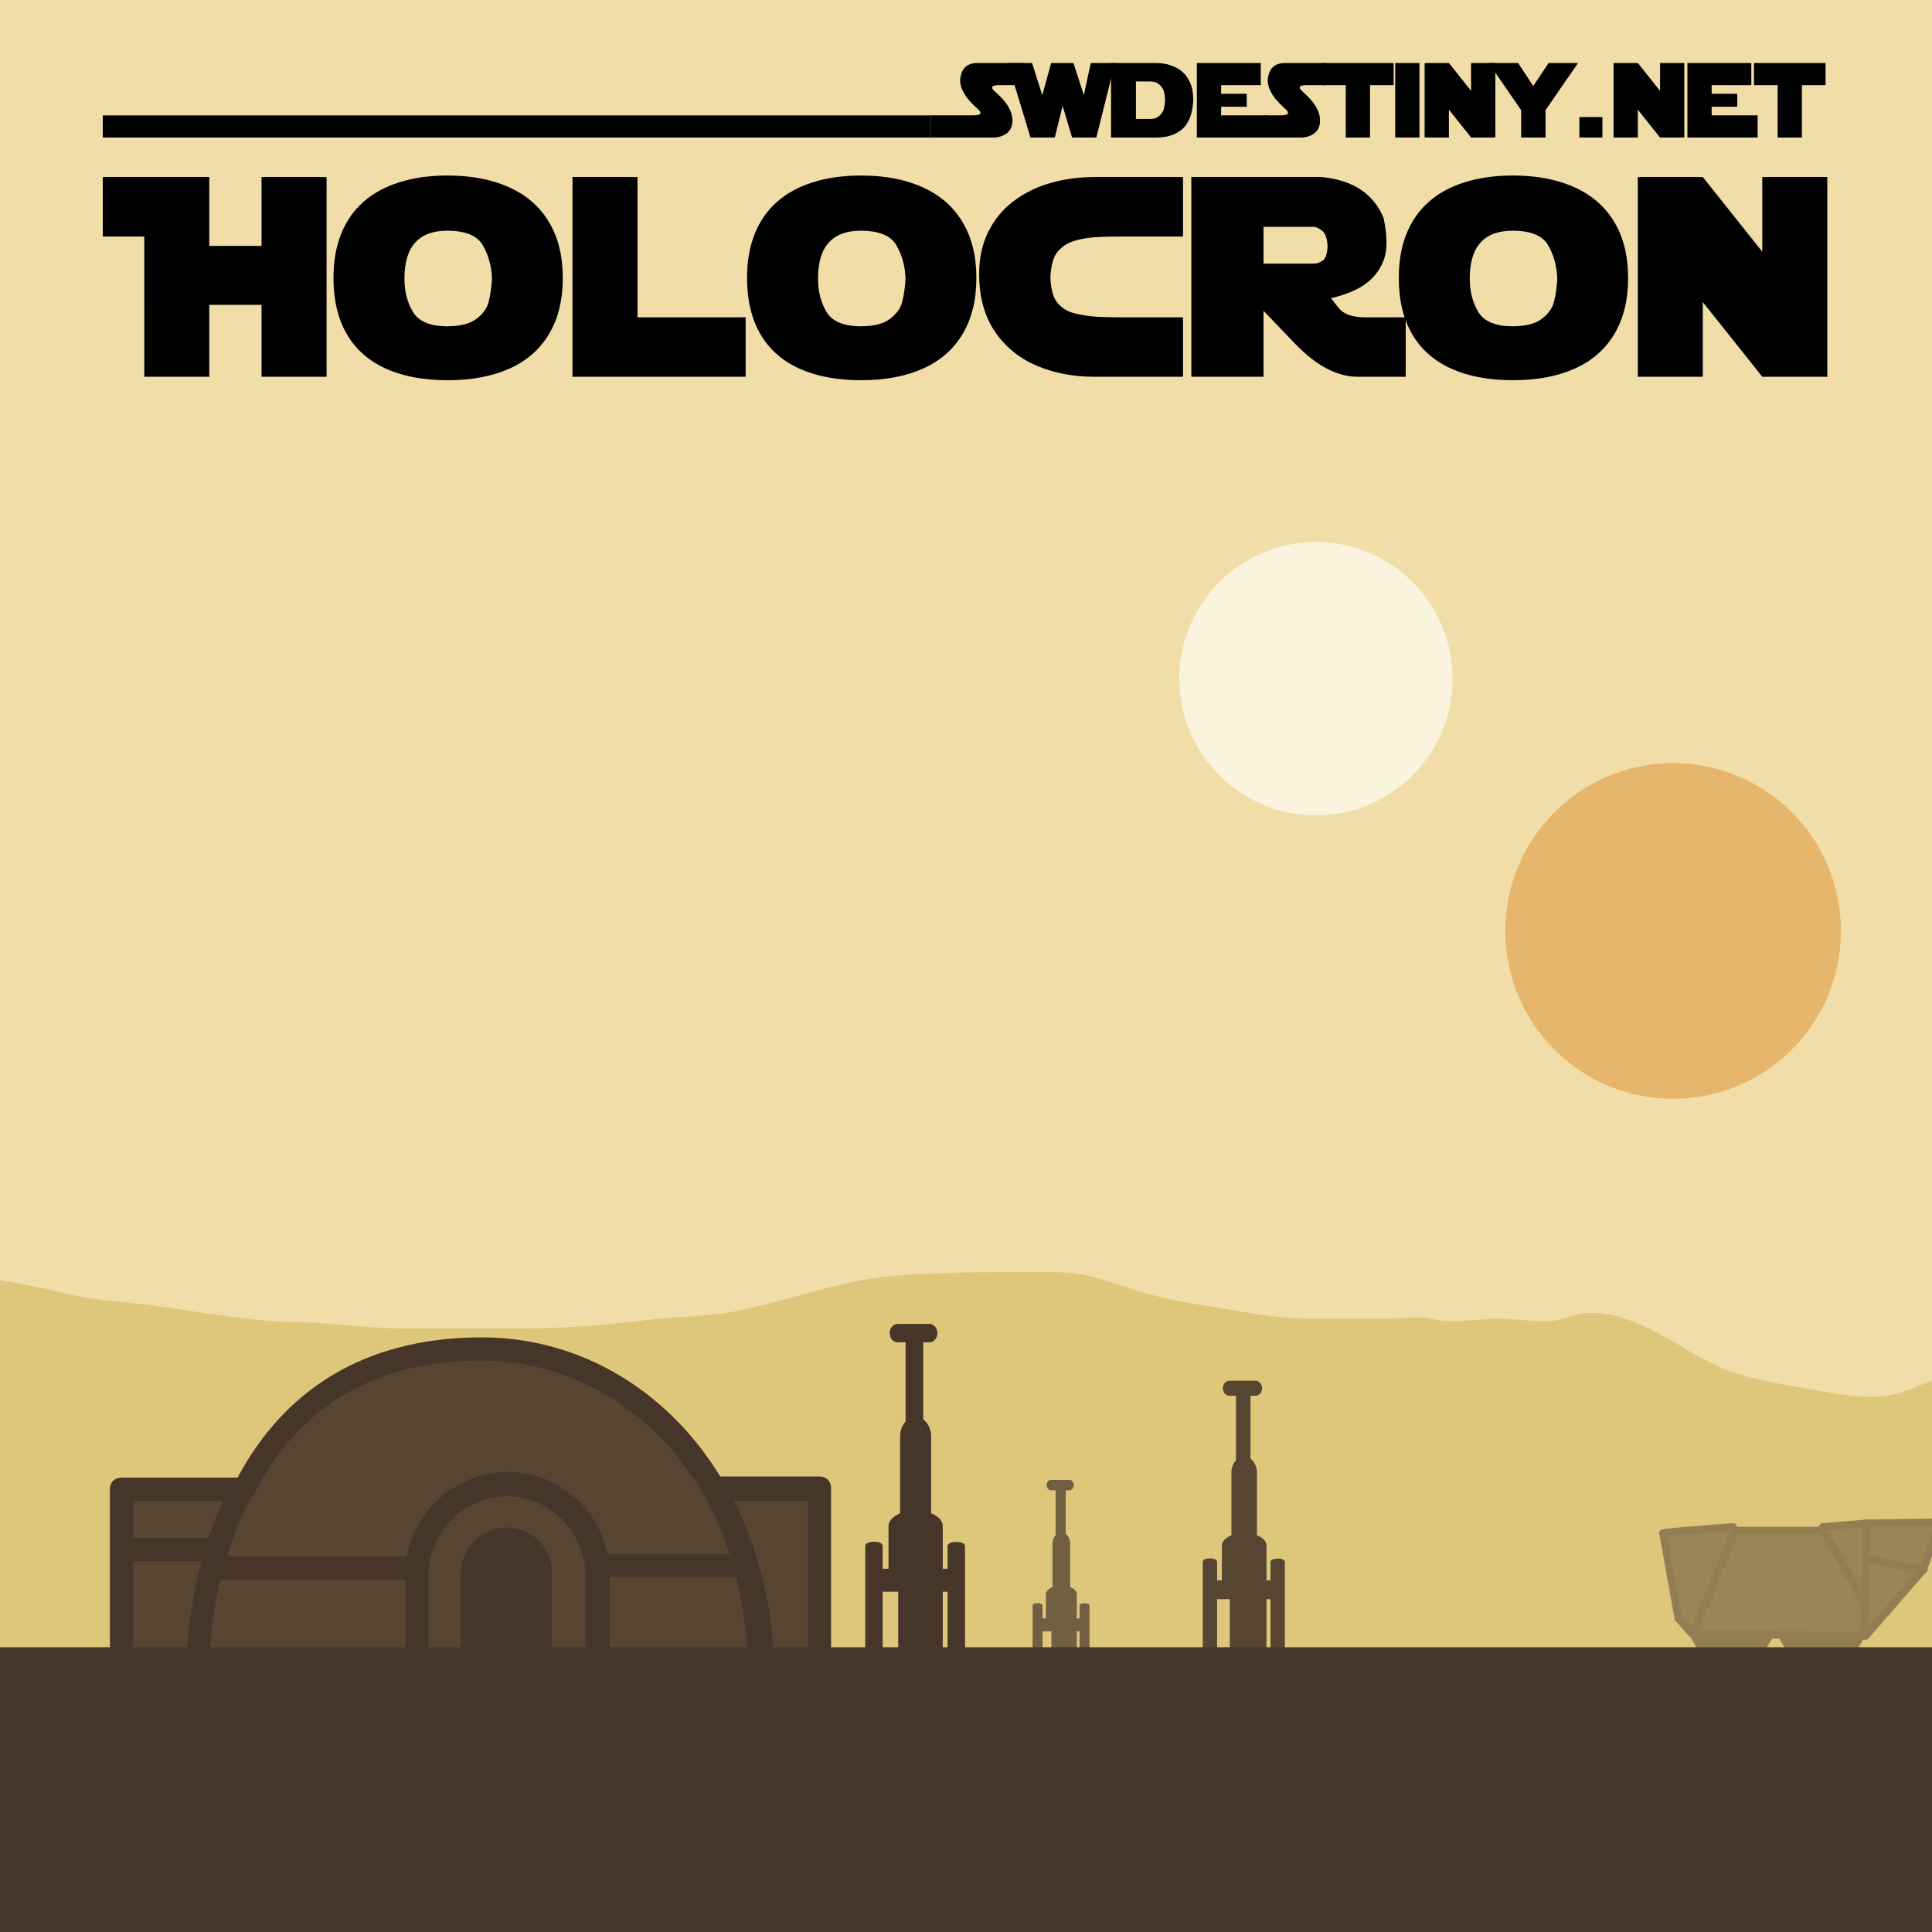 <svg viewBox="0 0 441 441" fill="none" xmlns="http://www.w3.org/2000/svg"><rect x="0" y="0" width="441" height="441" fill="#808080" stroke="none"/><g clip-path="url(#clip0)"><path fill="#F1DDA8" d="M0 0h441v441H0z"/><path d="M27.76 297.716c-11.976-1.065-15.925-3.208-27.76-4.984V387h773v-88.527c-6.429 0-12.5-2.22-18.59-3.787-6.101-1.569-12.433-2.78-18.59-4.166-9.484-2.135-18.292-3.822-27.759-1.136-9.616 2.729-18.421 7.083-27.843 10.225-6.903 2.302-13.672 5.929-20.777 6.606-13.592 1.296-26.487 2.779-40.25 1.684-23.069-1.836-45.609 1.181-67.504-7.448-10.003-3.943-20.865-1.337-31.124-.463-4.896.417-9.456 2.215-14.384 2.272-3.027.035-6.057 0-9.085 0-9.777 0-17.971 1.306-27.464 3.45-8.084 1.827-15.436 4.71-23.175 7.575-4.362 1.614-8.767 4.032-13.206 5.301-5.04 1.441-11.898.491-16.908-.42-7.478-1.361-16.458-2.494-23.553-5.471-10.431-4.376-23.139-16.273-35.413-11.361-3.848 1.54-10.8.169-14.973.169-5.425 0-10.271 1.246-15.688.042-3.038-.676-6.881-.042-9.968-.042-6.112 0-12.226.05-18.338 0-7.577-.062-14.089-1.514-21.366-2.651-6.591-1.031-12.413-2.022-18.842-4.166-5.264-1.755-11.016-3.787-16.613-3.787-12.243 0-25.057-.218-37.264.8-12.65 1.054-24.095 5.716-36.381 8.121-6.823 1.335-14.087 1.153-20.988 2.061-9.938 1.309-20.134 1.894-30.156 1.894h-23.72c-8.786 0-17.246-1.367-25.993-1.515-13.036-.221-26.297-3.386-39.325-4.544z" fill="#DEC77B" stroke="#DEC77B" stroke-linecap="round" stroke-linejoin="round"/><g clip-path="url(#clip1)"><path d="M300.381 186.117c17.228 0 31.194-13.97 31.194-31.202s-13.966-31.202-31.194-31.202c-17.229 0-31.195 13.97-31.195 31.202s13.966 31.202 31.195 31.202z" fill="#FAF3DD"/><path d="M381.908 250.815c21.154 0 38.302-17.152 38.302-38.311 0-21.158-17.148-38.311-38.302-38.311s-38.302 17.153-38.302 38.311c0 21.159 17.148 38.311 38.302 38.311z" fill="#E5B66C"/></g><g opacity=".5" fill="#463629"><path d="M425.756 374.287l-39.469-.449a.819.819 0 01-.629-.269l-3.237-3.597a.684.684 0 01-.179-.449l-3.507-19.42c-.09-.45.18-.899.629-.989.72-.27 10.34-.989 16.094-1.439.359 0 .629.09.809.36l.27.449h18.7v-.18a.864.864 0 01.809-.629l9.8-.809 16.813-.27c.269 0 .539.09.719.36.18.27.18.539.09.809l-3.596 10.789c0 .09-.09.18-.18.27l-13.216 15.194c-.18.179-.45.269-.72.269zm-39.019-2.247l38.66.45 12.946-14.745 3.147-9.35-15.464.179-9.081.72-.089.18c-.091.359-.45.629-.899.629h-19.87c-.27 0-.539-.18-.719-.36l-.36-.27c-4.855.36-11.957.899-14.385 1.169l3.237 18.341 2.877 3.057z"/><path d="M403.639 373.209h-16.812c-.54 0-.899.449-.719.899l1.348 2.247c.09.18.36.36.72.36h14.205c.269 0 .539-.179.719-.36l1.349-2.247c.089-.36-.27-.899-.81-.899zm21.128 0h-17.891c-.629 0-.989.449-.719.899l1.348 2.247c.18.18.45.36.72.36h15.104c.27 0 .63-.179.72-.36l1.348-2.247c.36-.36 0-.899-.63-.899z"/><path d="M425.576 373.658a.9.9 0 01-.898-.899l.36-25.084c0-.449.449-.899.898-.899a.9.9 0 01.899.899l-.359 25.174c0 .45-.45.809-.9.809z"/><path d="M439.153 359.183c-.899 0-7.553-1.348-13.127-2.517a.932.932 0 01-.719-1.079c.09-.539.539-.809 1.079-.719 4.495.989 11.958 2.517 12.677 2.517.449-.09.899.36.899.809.09.54-.27.899-.809.989zM386.647 373.568c-.09 0-.27 0-.36-.089-.449-.18-.719-.72-.539-1.17l9.44-23.285c.18-.45.72-.72 1.169-.54.45.18.719.72.54 1.169l-9.441 23.286c-.18.36-.449.629-.809.629zM424.857 365.656c-.359 0-.629-.179-.809-.449-3.596-6.653-7.822-14.116-8.721-15.105a.855.855 0 01-.359-.899.932.932 0 011.079-.719c.539.09 1.078.18 9.619 15.824.27.449.09.989-.359 1.258-.09.09-.27.09-.45.09z"/><path d="M383 370l-3-19.5v-.5l15-1.5 1.5 1h19l4.5-1.5 22.5-.5-3.5 11-13 15h-36.5L383 370z" fill-opacity=".9"/></g><g clip-path="url(#clip2)" fill="#463629" opacity=".9"><path d="M291.638 376.848c-.981 0-1.636-.319-1.636-.796v-19.497c0-.477.655-.796 1.637-.796s1.637.319 1.637.796v19.497c0 .477-.655.796-1.638.796zM276.179 376.811c-.982 0-1.637-.318-1.637-.796v-19.496c0-.478.655-.797 1.637-.797s1.637.319 1.637.797v19.496c0 .478-.655.796-1.637.796z"/><path d="M291.178 365.025h-4.006c-1.002 0-1.036-.854-1.036-2.136 0-1.281.034-2.135 1.036-2.135h4.006c1.002 0 1.059.854 1.059 2.135 0 1.282-.057 2.136-1.059 2.136zm-10.684 0h-3.672c-1.002 0-1.059-.854-1.059-2.136 0-1.281.057-2.135 1.059-2.135h3.672c1.002 0 1.065.854 1.065 2.135 0 1.282-.23 2.136-1.065 2.136z"/><path d="M287.423 376.811h-4.008c-1.001 0-1.669-.378-1.669-.944v-12.556h-1.169c-1.002 0-1.67-.378-1.67-.944v-9.536c0-1.604 2.339-2.926 5.009-2.926 1.336 0 2.672.283 3.674.85 1.001.566 1.503 1.227 1.503 2.077v23.035c0 .566-.836.944-1.67.944zm-1.67-1.888v-22.091c0-.284-.168-.473-.501-.661-.334-.189-.835-.284-1.169-.284-1.002 0-1.67.472-1.67 1.039v8.496h1.169c1.002 0 2.392.204 2.392.771l.367 12.293-.588.437z"/><path d="M283.915 355.722c-1.541 0-2.825-.778-2.825-2.669v-17.027c0-1.892 1.369-3.574 2.91-3.574 1.54 0 2.91 1.682 2.91 3.574v17.026c.001 1.892-1.283 2.67-2.995 2.67z"/><path d="M283.777 336.816c-.993 0-1.656-.76-1.656-1.899v-17.658c0-1.139.662-1.898 1.656-1.898.994 0 1.656.759 1.656 1.898v17.658c0 1.139-.662 1.899-1.656 1.899z"/><path d="M286.593 318.589h-5.963a1.312 1.312 0 01-.571-.129 1.473 1.473 0 01-.484-.37 1.726 1.726 0 01-.323-.555 1.911 1.911 0 01-.112-.655c0-.95.663-1.709 1.49-1.709h5.963c.828 0 1.491.759 1.491 1.709 0 .949-.663 1.709-1.491 1.709zM280.726 376.811v-23.184l-.364-.813h6.912l.364 23.997h-6.912z"/></g><g clip-path="url(#clip3)" fill="#564532" opacity=".8"><path d="M247.56 380.578c-.68 0-1.134-.221-1.134-.552v-13.522c0-.331.454-.552 1.135-.552s1.135.221 1.135.552v13.522c0 .331-.454.552-1.136.552zM236.838 380.552c-.68 0-1.135-.221-1.135-.552v-13.522c0-.331.455-.552 1.135-.552.682 0 1.136.221 1.136.552V380c0 .331-.454.552-1.136.552z"/><path d="M247.241 372.378h-2.778c-.695 0-.719-.592-.719-1.481 0-.889.024-1.481.719-1.481h2.778c.695 0 .735.592.735 1.481 0 .889-.04 1.481-.735 1.481zm-7.41 0h-2.547c-.694 0-.734-.592-.734-1.481 0-.889.04-1.481.734-1.481h2.548c.694 0 .738.592.738 1.481 0 .889-.16 1.481-.739 1.481z"/><path d="M244.637 380.552h-2.78c-.694 0-1.158-.262-1.158-.654v-8.709h-.81c-.695 0-1.158-.262-1.158-.655v-6.613c0-1.113 1.621-2.029 3.474-2.029.926 0 1.853.196 2.547.589.695.393 1.043.851 1.043 1.44v15.976c0 .393-.579.655-1.158.655zm-1.159-1.309v-15.322c0-.196-.116-.327-.347-.458-.232-.131-.579-.196-.811-.196-.694 0-1.158.327-1.158.72v5.893h.811c.695 0 1.659.141 1.659.534l.254 8.526-.408.303z"/><path d="M242.204 365.926c-1.069 0-1.959-.54-1.959-1.851v-11.809c0-1.313.949-2.479 2.018-2.479 1.068 0 2.018 1.166 2.018 2.479v11.808c.001 1.312-.89 1.852-2.077 1.852z"/><path d="M242.108 352.814c-.689 0-1.148-.527-1.148-1.317V339.25c0-.79.459-1.317 1.148-1.317.689 0 1.149.527 1.149 1.317v12.247c0 .79-.459 1.317-1.149 1.317z"/><path d="M244.061 340.172h-4.135a.898.898 0 01-.396-.089 1.023 1.023 0 01-.336-.256 1.189 1.189 0 01-.224-.386 1.314 1.314 0 01-.078-.454c0-.658.46-1.185 1.034-1.185h4.135c.575 0 1.034.527 1.034 1.185 0 .659-.459 1.185-1.034 1.185zM239.992 380.552v-16.079l-.252-.564h4.793l.253 16.643h-4.794z"/></g><g clip-path="url(#clip4)" fill="#463629"><path d="M218.288 377.813c-1.193 0-1.99-.39-1.99-.975v-23.899c0-.586.797-.976 1.99-.976 1.195 0 1.991.39 1.991.976v23.899c0 .585-.797.975-1.991.975zM199.49 377.768c-1.194 0-1.99-.39-1.99-.975v-23.899c0-.586.796-.976 1.99-.976s1.991.39 1.991.976v23.899c0 .585-.797.975-1.991.975z"/><path d="M217.728 363.32h-4.871c-1.218 0-1.26-1.046-1.26-2.617 0-1.57.042-2.617 1.26-2.617h4.871c1.218 0 1.288 1.046 1.288 2.617s-.07 2.617-1.288 2.617zm-12.991 0h-4.466c-1.217 0-1.287-1.046-1.287-2.617 0-1.57.07-2.617 1.288-2.617h4.465c1.218 0 1.295 1.046 1.295 2.617s-.28 2.617-1.295 2.617z"/><path d="M213.162 377.768h-4.873c-1.218 0-2.03-.463-2.03-1.157v-15.392h-1.421c-1.218 0-2.03-.462-2.03-1.157v-11.688c0-1.967 2.843-3.587 6.09-3.587 1.624 0 3.249.347 4.467 1.041 1.218.694 1.827 1.505 1.827 2.546v28.237c0 .694-1.015 1.157-2.03 1.157zm-2.031-2.314v-27.08c0-.347-.203-.579-.609-.81-.406-.231-1.015-.347-1.421-.347-1.218 0-2.031.578-2.031 1.273v10.415h1.422c1.218 0 2.908.25 2.908.944l.446 15.07-.715.535z"/><path d="M208.897 351.918c-1.874 0-3.435-.954-3.435-3.273v-20.872c0-2.319 1.664-4.38 3.538-4.38 1.873 0 3.538 2.061 3.538 4.38v20.871c.001 2.32-1.559 3.274-3.641 3.274z"/><path d="M208.729 328.742c-1.208 0-2.014-.931-2.014-2.328v-21.645c0-1.396.806-2.327 2.014-2.327 1.208 0 2.013.931 2.013 2.327v21.645c.001 1.397-.804 2.328-2.013 2.328z"/><path d="M212.153 306.399h-7.25a1.596 1.596 0 01-.695-.157 1.808 1.808 0 01-.589-.454 2.13 2.13 0 01-.393-.681 2.369 2.369 0 01-.136-.803c0-1.163.806-2.095 1.813-2.095h7.25c1.007 0 1.812.932 1.812 2.095 0 1.164-.805 2.095-1.812 2.095zM205.019 377.768v-28.419l-.442-.997h8.404l.442 29.416h-8.404z"/></g><path d="M28.27 382.061v-40.904l26.168-.731 11.267-14.243 12.72-10.957 17.809-6.939h24.35l23.26 10.591 19.989 22.279h23.623v40.904H28.271z" fill="#554531"/><path d="M115.687 348.674c-5.795 0-10.536 4.765-10.536 10.588v26.997c0 .53.263.794.79.794h19.227c.527 0 .79-.264.79-.793v-26.998c.264-5.823-4.476-10.588-10.271-10.588z" fill="#463629"/><path d="M173.631 388.905h-37.4c-1.581 0-2.635-1.058-2.635-2.647v-26.732c0-10.058-8.164-17.998-17.909-17.998-9.746 0-17.91 8.205-17.91 17.998v26.732c0 1.588-1.053 2.647-2.634 2.647h-49.78c-1.316 0-2.633-1.058-2.633-2.647v-3.705c0-1.324 1.318-2.648 2.634-2.648 1.58 0 2.634 1.324 2.634 2.648v.794h44.775v-24.085c0-12.969 10.536-23.291 23.178-23.291 12.642 0 23.177 10.587 23.177 23.291v24.086h32.132c0-43.143-27.655-72.786-61.631-72.786-21.07 0-40.297 8.205-51.623 30.437-.79 1.324-2.37 1.853-3.424 1.059-1.317-.794-1.843-2.382-1.053-3.44 12.378-24.35 33.45-33.349 56.363-33.349 36.874 0 66.9 32.289 66.9 78.343v2.646c-.527 1.323-1.844 2.647-3.161 2.647z" fill="#463629"/><path d="M136.231 388.905H95.142c-1.58 0-2.633-1.058-2.633-2.647v-26.732c0-12.97 10.536-23.291 23.178-23.291 12.642 0 23.176 10.587 23.176 23.291v26.732c0 1.324-1.052 2.647-2.632 2.647zm-38.454-5.293h35.82v-24.085c0-10.058-8.165-17.998-17.91-17.998-9.746 0-17.91 8.205-17.91 17.998v24.086-.001zM45.364 385.2H27.717c-1.58 0-2.634-1.059-2.634-2.647V339.94c0-1.588 1.053-2.647 2.634-2.647h27.392c.79 0 1.844.529 2.37 1.324a2.413 2.413 0 010 2.646c-6.32 12.44-9.744 26.732-9.744 41.289.262 1.588-1.055 2.648-2.371 2.648zm-15.013-5.294h12.116c.527-13.234 3.424-25.938 8.428-37.319H30.35v37.319zm156.712 5.294h-13.697c-1.316 0-2.632-1.059-2.632-2.647 0-14.823-3.424-29.115-9.746-41.554-.527-.794-.264-1.852 0-2.646.526-.795 1.316-1.324 2.37-1.324h23.704c1.58 0 2.634 1.058 2.634 2.647v42.611c.001 1.853-1.053 2.913-2.633 2.913zm-11.062-5.295h8.428v-37.318h-16.856c5.268 11.38 8.165 24.349 8.428 37.318z" fill="#463629"/><path d="M94.09 360.585H50.63c-1.58 0-2.633-1.059-2.633-2.647 0-1.587 1.053-2.646 2.634-2.646h43.457c1.58 0 2.634 1.059 2.634 2.646 0 1.588-1.054 2.647-2.634 2.647zm74.01-.529h-31.079c-1.581 0-2.634-1.059-2.634-2.646 0-1.589 1.054-2.648 2.634-2.648H168.1c1.581 0 2.634 1.059 2.634 2.648 0 1.587-1.053 2.646-2.634 2.646z" fill="#463629"/><path d="M49.578 356.349h-20.28c-1.581 0-2.635-1.058-2.635-2.646 0-1.588 1.053-2.646 2.634-2.646h20.28c1.581 0 2.635 1.058 2.635 2.647 0 1.587-1.054 2.645-2.634 2.645z" fill="#463629"/><path d="M233.6 14.377h-10.488c-2.168 0-3.457 1.053-3.865 3.158-.409 2.105.754 4.415 3.488 6.93 1.658 1.303 1.375 1.924-.848 1.861h-9.381v5.067h14.848c2.452-.408 3.701-1.665 3.748-3.77.047-2.106-1.202-4.274-3.748-6.506-1.421-1.178-1.123-1.736.896-1.673h5.35v-5.067z" fill="#000"/><path d="M242.556 24.181l-1.791 7.212h-5.539l-5.185-17.016h5.539l2.333 7.353 2.027-7.353h5.091l2.368 7.353 1.579-7.353h5.539l-4.266 17.016h-5.538l-2.157-7.212z" fill="#000"/><path d="M253.61 31.393V14.377h10.04c1.359 0 2.557.18 3.594.542 1.037.361 1.913.848 2.628 1.461.715.613 1.308 1.442 1.779 2.487.479 1.044.719 2.404.719 4.077-.086 1.548-.346 2.864-.778 3.948-.432 1.084-1.005 1.94-1.72 2.569-.715.628-1.591 1.115-2.628 1.46-1.029.346-2.322.504-3.877.472h-9.757zm5.68-12.797v8.555h3.24c.731 0 1.32-.153 1.768-.46a3.787 3.787 0 001.096-1.19c.283-.487.463-1.359.542-2.616-.024-1.147-.185-1.992-.483-2.534-.291-.55-.668-.978-1.132-1.284-.463-.314-1.068-.471-1.814-.471h-3.217zM273.195 31.393V14.377h14.589v5.067h-9.051V21.4h5.845v2.97h-5.845v1.956h10.488v5.067h-16.026z" fill="#000"/><path d="M302.608 14.377h-9.286c-2.168 0-3.457 1.053-3.865 3.158-.409 2.105.754 4.415 3.488 6.93 1.658 1.303 1.375 1.924-.848 1.861h-3.583v5.067h9.05c2.452-.408 3.701-1.665 3.748-3.77.047-2.106-1.202-4.274-3.748-6.506-1.422-1.178-1.123-1.736.896-1.673h4.148v-5.067z" fill="#000"/><path d="M318.116 14.377v5.067h-5.397v11.95h-5.539v-11.95h-5.397v-5.067h16.333zM318.47 14.377h5.538v17.016h-5.538V14.377zM325.187 31.393V14.377h5.538l5.067 6.363v-6.363h5.539v17.016h-5.539l-5.067-6.363v6.363h-5.538z" fill="#000"/><path d="M360.209 14.377l-7.424 10.77v6.246h-5.562v-6.245l-7.424-10.771h6.717l3.464 5.256 3.512-5.256h6.717zM360.515 31.393v-4.678h5.256v4.678h-5.256zM368.317 31.393V14.377h5.538l5.067 6.363v-6.363h5.539v17.016h-5.539l-5.067-6.363v6.363h-5.538zM385.168 31.393V14.377h14.589v5.067h-9.051V21.4h5.845v2.97h-5.845v1.956h10.488v5.067h-16.026zM416.702 14.377v5.067h-5.397v11.95h-5.538v-11.95h-5.398v-5.067h16.333zM23.457 26.343h189.049v5.054H23.457v-5.054zM59.702 56.134V40.41h14.84V86h-14.84V69.584H47.768V86h-14.84V53.987h-9.47V40.411h24.31v15.723h11.934zM128.467 63.459c0 4.988-1.042 9.24-3.126 12.755-2.084 3.515-5.104 6.157-9.061 7.924-3.936 1.769-8.641 2.653-14.113 2.653-5.473 0-10.177-.884-14.113-2.653-3.915-1.789-6.883-4.42-8.903-7.892-2.02-3.495-3.031-7.757-3.031-12.787 0-3.81.579-7.157 1.736-10.04 1.158-2.905 2.852-5.347 5.083-7.325 2.232-1.979 4.968-3.473 8.21-4.483 3.24-1.032 6.913-1.547 11.018-1.547 5.451 0 10.156.905 14.113 2.715 3.957 1.789 6.977 4.441 9.061 7.956 2.084 3.494 3.126 7.735 3.126 12.724zm-36.15.126c0 2.926.652 5.473 1.957 7.64 1.326 2.168 3.925 3.252 7.798 3.252 2.989 0 5.22-.568 6.694-1.705 1.494-1.136 2.42-2.43 2.778-3.883.379-1.473.631-3.241.758-5.304-.127-2.926-.832-5.473-2.116-7.64-1.284-2.19-3.988-3.284-8.114-3.284-6.504 0-9.756 3.641-9.756 10.924zM130.677 86.001v-45.59h14.839v32.014h24.689v13.576h-39.528zM222.868 63.459c0 4.988-1.042 9.24-3.126 12.755-2.084 3.515-5.104 6.157-9.061 7.924-3.936 1.769-8.64 2.653-14.113 2.653-5.472 0-10.177-.884-14.113-2.653-3.915-1.789-6.883-4.42-8.903-7.892-2.021-3.495-3.031-7.757-3.031-12.787 0-3.81.579-7.157 1.736-10.04 1.158-2.905 2.852-5.347 5.084-7.325 2.231-1.979 4.967-3.473 8.208-4.483 3.242-1.032 6.915-1.547 11.019-1.547 5.452 0 10.156.905 14.113 2.715 3.957 1.789 6.977 4.441 9.061 7.956 2.084 3.494 3.126 7.735 3.126 12.724zm-36.15.126c0 2.926.652 5.473 1.957 7.64 1.326 2.168 3.925 3.252 7.798 3.252 2.989 0 5.22-.568 6.694-1.705 1.494-1.136 2.42-2.43 2.778-3.883.379-1.473.631-3.241.758-5.304-.127-2.926-.832-5.473-2.116-7.64-1.284-2.19-3.988-3.284-8.114-3.284-6.504 0-9.755 3.641-9.755 10.924zM255.766 72.425h14.271v13.576h-20.206c-4.947 0-9.42-.873-13.419-2.62-3.999-1.768-7.156-4.41-9.471-7.925-2.295-3.515-3.442-7.82-3.442-12.913 0-3.578.684-6.767 2.052-9.566 1.39-2.82 3.305-5.157 5.747-7.01 2.441-1.873 5.241-3.262 8.398-4.167 3.178-.926 6.556-1.39 10.135-1.39h20.206v13.577h-14.271c-3.199 0-5.567.095-7.104.284-1.536.19-2.904.505-4.104.947-1.2.442-2.263 1.21-3.189 2.305-.926 1.095-1.463 3.031-1.61 5.81.105 2.694.642 4.62 1.61 5.777.968 1.158 2.147 1.926 3.536 2.305 1.389.379 2.821.642 4.294.79 1.473.147 3.662.22 6.567.22zM271.931 86.001v-45.59h29.678c3.662.337 6.672 1.305 9.03 2.904 2.357 1.6 4.083 3.747 5.178 6.441.842 4.041.884 7.157.126 9.346s-2.084 4.02-3.978 5.493c-1.895 1.474-4.61 2.631-8.146 3.473l1.705 2.179c1.137 1.452 3.115 2.178 5.936 2.178h9.408v13.576h-10.924c-4.715 0-9.482-2.504-14.302-7.514l-7.23-7.546v15.06h-16.481zm16.481-34.224v8.398h11.492c.611 0 1.274-.22 1.989-.663.716-.463 1.095-1.61 1.137-3.441-.105-1.747-.537-2.894-1.295-3.442-.736-.568-1.357-.852-1.862-.852h-11.461z" fill="#000"/><path d="M371.636 63.459c0 4.988-1.041 9.24-3.125 12.755-2.084 3.515-5.104 6.157-9.061 7.924-3.936 1.769-8.641 2.653-14.113 2.653-5.473 0-10.177-.884-14.113-2.653-3.915-1.789-6.883-4.42-8.903-7.892-2.021-3.495-3.031-7.757-3.031-12.787 0-3.81.578-7.157 1.736-10.04 1.158-2.905 2.852-5.347 5.083-7.325 2.231-1.979 4.968-3.473 8.209-4.483 3.241-1.032 6.914-1.547 11.019-1.547 5.451 0 10.155.905 14.113 2.715 3.957 1.789 6.977 4.441 9.061 7.956 2.084 3.494 3.125 7.735 3.125 12.724zm-36.15.126c0 2.926.653 5.473 1.958 7.64 1.326 2.168 3.925 3.252 7.798 3.252 2.989 0 5.22-.568 6.693-1.705 1.495-1.136 2.421-2.43 2.779-3.883.379-1.473.631-3.241.757-5.304-.126-2.926-.831-5.473-2.115-7.64-1.284-2.19-3.989-3.284-8.114-3.284-6.504 0-9.756 3.641-9.756 10.924zM373.847 86.001v-45.59h14.838l13.577 17.049V40.41h14.839v45.591h-14.839l-13.577-17.049v17.05h-14.838z" fill="#000"/><path fill="#463629" d="M0 376h771v66H0z"/></g><defs><clipPath id="clip0"><path fill="#fff" d="M0 0h441v441H0z"/></clipPath><clipPath id="clip1"><path fill="#fff" d="M268.369 122.895h152v129h-152z"/></clipPath><clipPath id="clip2"><path fill="#fff" d="M274.542 315h18.915v62h-18.915z"/></clipPath><clipPath id="clip3"><path d="M235.703 337.683h13.119v43h-13.119v-43z" fill="#fff"/></clipPath><clipPath id="clip4"><path fill="#fff" d="M197.5 302h23v76h-23z"/></clipPath></defs></svg>